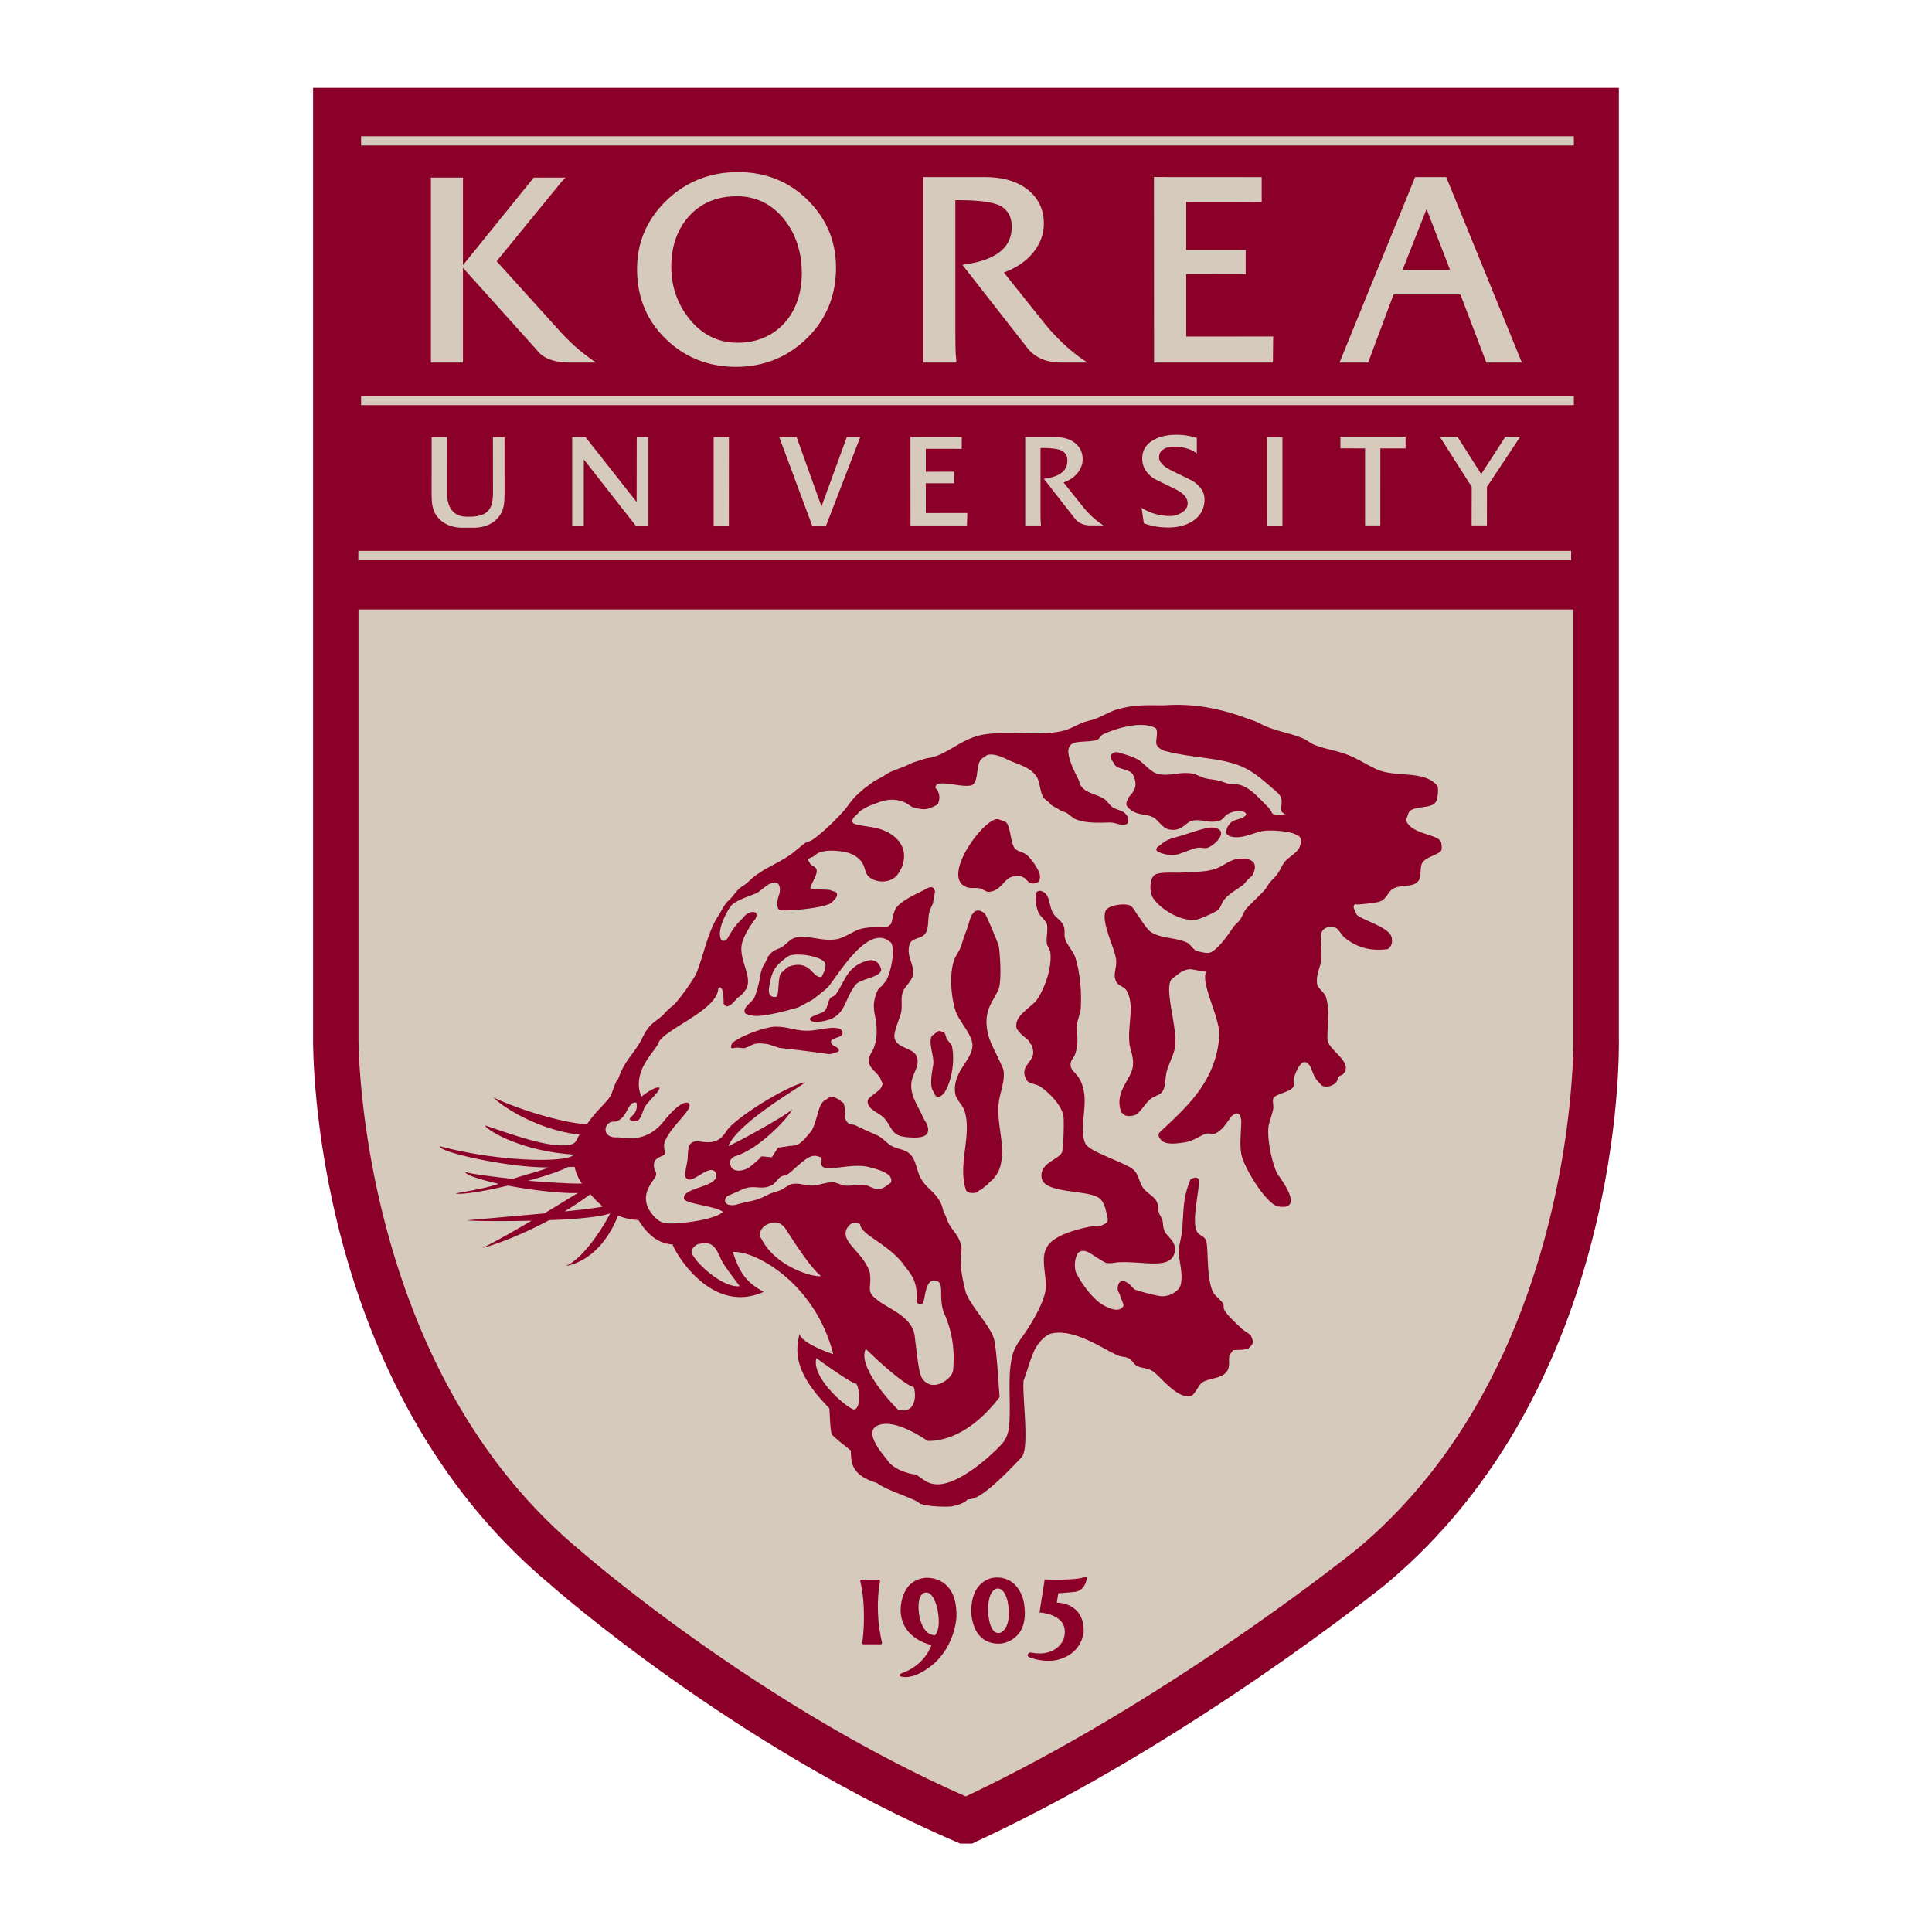 <svg xmlns="http://www.w3.org/2000/svg" width="1000" height="1000"><path fill="rgba(255,255,255,0)" d="M0 0h1000v1000H0z"/><path d="M837.924 537.233V45.455H162.051V537.48c-.061 7.192-.483 180.077 122.629 282.567l-.274-.22c3.866 3.434 95.944 84.163 210.35 133.453l2.254.956h6.164l2.339-1.122c110.141-51.078 210.563-132.152 211.59-132.953 123.25-102.639 120.973-275.595 120.821-282.928z" fill="#8b0029"/><path d="M186.899 70.52v4.792h627.729V70.52H186.899zm0 134.386v4.806h627.729v-4.806H186.899zm-1.426 80.233v4.792h627.749v-4.792H185.473zm118.419-100.776c-3.352-2.555-6.539-4.951-13.413-12.163l-33.423-36.992 33.741-41.274 1.926-2.021h-16.455l-36.641 45.329V91.913H223.04v95.741h16.587v-49.037l38.266 42.599c3.153 4.235 8.875 6.435 16.86 6.435h13.677l-3.271-2.332c.041.02-1.267-.956-1.267-.956zm78.499-95.278c-14.586-.084-27.144 4.826-37.316 14.583-10.152 9.757-15.329 21.744-15.329 35.61 0 14.603 5.1 26.884 15.184 36.461 9.794 9.398 21.919 14.15 36.09 14.15 14.153 0 26.448-4.917 36.515-14.667 10.034-9.73 15.184-22.065 15.184-36.661 0-13.359-4.745-24.951-14.082-34.43-9.672-9.895-21.903-14.951-36.245-15.046m-.693 88.313c-9.963 0-18.408-4.17-24.947-12.423-6.151-7.644-9.283-16.718-9.283-26.979 0-10.578 3.129-19.422 9.297-26.222 6.168-6.752 14.447-10.182 24.653-10.182 10.007 0 18.317 4.126 24.731 12.278 5.867 7.54 8.851 16.823 8.851 27.546 0 10.419-3.015 19.098-8.979 25.792-6.154 6.742-14.37 10.189-24.322 10.189zm232.287-35.525 30.777.017v-12.541l-30.777.014v-24.816c6.718-.159 37.658-.01 38.013-.01l1.051.01V91.673l-55.782-.037V92.7l.071 94.95h61.507l.152-13.491-45.008.037-.003-32.325zM747.858 91.64h-15.377l-39.145 96.015h14.816l13.167-35.225h34.589l13.423 35.225h18.378L748.554 91.64h-.696m2.7 48.087h-24.599l12.433-31.531 12.166 31.531zm-211.043 26.238-19.932-24.917c3.295-1.203 9.057-3.778 13.461-8.385 4.816-5.005 7.246-10.733 7.246-16.985 0-7.029-2.663-12.815-7.945-17.202-5.492-4.522-13.075-6.816-22.609-6.816h-31.875v95.995h17.11v-1.477c-.449-3.217-.473-8.161-.473-19.564V103.62c15.657-.152 21.886 1.828 24.316 3.545 3.271 2.335 4.883 5.694 4.853 10.301-.061 10.595-7.83 16.928-23.741 19.324l-1.811.253 33.65 43.075c3.984 5.019 9.814 7.533 17.35 7.533h13.707l-2.825-1.936c-6.83-4.67-14.322-11.865-20.48-19.75zm-60.317 84.18h14.687v-5.982l-14.687.014v-11.832c3.194-.081 17.938 0 18.117 0h.48v-6.127l-26.553-.024v.51l.037 45.255h29.212l.179-6.445-21.47.027-.003-15.397zm-218.549-23.903h-5.509l.041 28.195c0 8.415-1.943 12.994-12.295 12.994h-1.203c-6.877 0-10.351-4.397-10.351-12.994l.041-28.195h-7.945l-.03 28.219c0 3.427.135 5.762.422 7.188.48 2.558 1.538 4.792 3.197 6.59 2.987 3.244 7.263 4.921 12.707 4.921h5.137c5.424 0 9.733-1.676 12.7-4.921 1.636-1.798 2.693-4.032 3.183-6.6.291-1.416.409-3.751.409-7.178l-.014-28.219h-.49zm68.938 0-.01.497-.054 33.109-26.478-33.606h-6.874v45.813h5.982l.024-34.258 26.843 34.241 6.604.017v-45.813h-6.036zm39.798-.001v45.813h7.874l.027-45.813h-7.905zm286.511 45.812h7.891V226.24h-7.949v35.762l.057 10.051m-217.58-45.812-13.109 35.907-12.876-35.907h-9.003l17.07 45.85 7.171-.01 17.695-45.84h-6.948zm178.823 22.602c-.034-.034-6.157-3.042-6.157-3.042l-5.259-2.575c-3.856-2.024-5.796-4.224-5.796-6.549 0-1.95.889-3.376 2.697-4.366 1.369-.808 3.366-1.196 5.799-1.112 4.008.115 8.107 1.311 10.247 2.971l.794.635v-8.128l-.331-.105a34.86 34.86 0 0 0-10.314-1.524c-4.735 0-8.739.936-11.896 2.788-3.799 2.163-5.715 5.387-5.715 9.55 0 4.235 2.129 7.773 6.333 10.48.024.027 2.254 1.122 2.254 1.122l9.138 4.481c3.846 2.031 5.796 4.38 5.796 7.036 0 1.997-1.017 3.599-3.156 4.856a11.24 11.24 0 0 1-6.063 1.713c-4.931-.047-9.571-1.271-13.755-3.694l-.889-.537 1.179 8.013.304.095c3.667 1.369 7.874 2.082 12.362 2.082 5.569 0 10.389-1.453 13.846-4.194 3.271-2.629 4.894-6.144 4.894-10.392.007-3.731-2.119-6.931-6.313-9.605zm76.664-22.774v.493l-.024 5.502 12.785.044v39.834h7.878l.024-39.834h13.065v-6.039h-33.727zm85.346.057-12.477 19.277-12.295-19.334h-9.118l16.499 25.914-.057 19.959h7.922l.034-19.949 17.168-25.867h-7.675zm-219.14 35.495-9.51-11.889c1.612-.578 4.346-1.791 6.428-3.971 2.288-2.406 3.447-5.14 3.447-8.114 0-3.349-1.25-6.093-3.799-8.205-2.619-2.16-6.242-3.224-10.75-3.224h-15.181v45.742h8.131v-.727c-.21-1.528-.21-3.751-.21-9.307v-30.034c7.432-.068 10.409.875 11.568 1.707 1.578 1.105 2.349 2.707 2.325 4.894-.024 5.059-3.731 8.087-11.311 9.223l-.852.115 16.022 20.517c1.893 2.376 4.65 3.606 8.226 3.606h6.59l-1.389-.956c-3.251-2.193-6.8-5.644-9.736-9.375zM814.39 537.48v1.061c0 14.515-2.592 172.182-112.223 263.442-.889.696-96.519 77.891-202.277 127.83-108.992-47.962-199.026-126.802-199.935-127.6l-.264-.23C186.857 708.057 185.556 543.779 185.556 537.75V315.46h628.837l-.003 222.02z" fill="#d6cabc"/><g fill="#8b0029"><path d="M447.075 851.094h8.635c1.196 0 .754-1.085.754-1.085-3.518-15.515-1.683-27.692-1.007-31.304 0 0 .338-1.065-.899-1.065h-8.53c-1.163 0-.723.892-.723.892 2.893 11.93 1.771 27.039 1.017 31.409 0-.003-.534 1.152.754 1.152zm31.994-34.424c-13.748 1.332-12.9 17.445-12.9 17.445.841 14.583 15.961 17.34 15.961 17.34-4.13 11.183-15.174 14.515-15.174 14.515-2.599 1-.696 1.751-.696 1.751 3.302 1.098 8.104-.841 8.104-.841 20.189-9.044 20.713-30.206 20.713-30.206.429-21.585-16.009-20.003-16.009-20.003m4.914 29.669c-6.58.199-8.161-10.051-8.161-10.051-1.69-11.244 2.68-11.889 2.68-11.889 4.62-1.446 6.641 8.124 6.641 8.124 2.247 11.031-1.159 13.815-1.159 13.815zm46.022-16.617s-1.811-13.366-14.363-13.231c0 0-12.399-.314-12.964 16.877 0 0-.473 18.145 15.198 17.36 0 0 15.353-.956 12.129-21.007m-11.919 15.258c-5.934 2.173-6.59-9.942-6.59-9.942-.632-11.582 4.089-12.724 4.089-12.724 4.768-1.196 6.1 7.327 6.1 7.327 2.149 13.167-3.599 15.34-3.599 15.34zm15.61 10.389c13.251 2.619 16.756-6.766 16.756-6.766 4.228-13.319-12.41-13.964-12.41-13.964l2.677-17.141s16.698.791 21.162-1.423c0 0 1.041-.706.456 1.808 0 0-.923 5.688-6.37 6.114l-8.202.686-.781 4.829s14.197-.308 13.93 15.029c0 0-.527 11.849-14.387 14.768 0 0-6.495 1.423-13.974-1.622 0 0-1.142-.551-.537-1.463 0 0 .534-1.088 1.68-.855zm-48.871-321.08c1.058-1.271 2.406-.375 3.538 0 1.068.301 1.098 2.386 1.717 3.457.328.75 2.399 2.849 2.599 3.491 1.68 7.712 0 17.82-3.467 23.677-.983 1.798-2.579 2.744-3.701 2.805-1.457.125-1.926-2.011-2.443-2.805-2.22-3.099-.544-10.487 0-13.94.578-4.441-2.893-11.595-.679-14.829.003.003 2.396-1.855 2.437-1.855zm-104.873 8.138c1.876-.561 4.569.372 5.708 0l2.518-1.031c2.91-1.872 5.803-1.338 8.76-1.031 1.477.166 5.847 2.058 7.303 2.112 2.335.27 13.359 1.467 25.1 3.15-.105-.041 6.255-.831 4.65-2.599 1.007 1.146-.176-.956-2.579-1.788l-.818-.875c.095-.091-2.031-1.774 1.754-3.035-1.436.419 2.484-.578 3.248-1.402 1.521-1.636-.71-3.386-.71-3.386-5.546-1.872-11.778 1.686-20.111.811-4.106-.335-9.926-2.683-15.708-1.737-6.299 1.122-15.559 4.67-19.969 8.104-.003.003-2.102 3.674.855 2.707zm70.175-45.437c5.671-.338 5.924 5.536 6.056 4.934-.645 4.191-10.946 4.566-13.386 7.837-7.202 9.371-4.214 18.334-21.22 19.29 0 0-3.42-.791-2.099-2.193 1.068-1.132 5.191-2.22 6.708-3.153 2.203-1.264 2.021-4.809 3.471-6.989.304-.541 2.22-1.217 2.693-1.683 4.768-6.458 5.309-12.994 13.738-16.827.338-.21 3.41-1.092 4.039-1.217z"/><path d="M504.601 471.762c1.94-1.095 3.856 0 5.13 1.149.737.524 6.975 15.444 7.256 16.931.794 5.424 1.406 17.935-.071 21.946-2.092 5.593-7.269 9.909-6.147 19.831.608 5.843 3.18 10.382 5.644 15.454.291.841 2.852 5.799 2.981 6.837.956 5.34-1.963 12.23-2.406 16.553-1.308 10.767 3.004 20.544 1.274 30.814-.727 4.417-2.149 6.651-4.572 9.381l-1.94 1.646c-.537 1.075-1.497 1.43-2.477 2.18l-1.183 1.206c-1.822.426-1.997 1.497-2.744 1.582-4.61 1.027-5.549-1.673-5.259-1.041-4.67-13.167 3.156-28.547-.845-41.26-.923-2.92-4.37-5.833-4.833-8.949-1.595-11.389 9.067-17.394 8.915-25.066 0-5.455-7.185-12.562-8.81-17.938-2.034-6.306-3.379-18.398-.608-26.262.649-1.93 3.119-5.154 3.802-7.699 1.308-4.917 3.329-8.966 4.032-12.241.243-.99.872-2.43 1.399-3.386.189-.311 1.136-1.484 1.463-1.669zm135.967-27.188c7.688-.899 11.146 2.139 7.546 8.699l-1.507 1.426c-.618.223-2.663 2.903-3.085 3.278-3.731 2.748-7.232 4.437-10.064 7.911-.98 1.163-1.774 4.133-2.977 5.147-1.926 1.386-9.29 4.63-11.159 4.968-9.324 1.49-21.99-7.807-23.383-13.183-1.203-4.603 0-9.084 2.001-10.138 3.14-1.595 11.426-.771 14.255-1.058 7.185-.534 11.707-.139 17.202-2.041 3.342-1.088 7.151-4.549 11.173-5.008zm-39.706-3.109s4.37 1.825 8.283.882c2.768-.693 7.898-3.042 10.483-3.505 1.565-.362 3.761.422 5.282 0 4.255-1.294 12.085-9.615 2.71-10.503-3.413-.321-13.552 3.508-16.722 4.39-3.167.808-5.14 1.332-7.769 2.71-.703.412-4.333 3.39-3.903 2.879-.003-.007-2.396 2.001 1.636 3.146zm-67.025 15.741c-2.734-.379-2.734-4.978-9.628-3.491-4.812 1.01-6.124 8.08-13.133 7.891l-3.481-1.7c-3.038-.73-5.231.328-7.898-.983-12.335-5.765 9.557-35.356 16.641-34.961.372 0 4.018 1.332 4.464 1.727 2.193 1.913 2.193 10.172 4.265 13.153 1.575 2.102 4.055 1.93 6.181 3.505 2.234 1.686 6.448 7.513 6.965 10.547-.007 0 1.139 5.056-4.376 4.312zM647.74 696.293c.139-.179.139-.179 0 0zm0 0-.034.034c.034 0 .034 0 .034-.034zm98.235-260.198c0 .047.01.105.01.172 0 .01.047.024.047.044-.044-.101-.044-.162-.057-.216zm-110.506-8.334.213-.446-.213.446zm-53.244 149.462c-.01 0-.115 0-.152-.034.152.105.186.105.152.034zM480.755 459.39c-4.779 2.673-15.198 6.769-17.374 11.402-1.213 2.43-1.213 4.539-2.19 7.452-.135.314-1.423.831-1.825 1.717-5.083 0-9.564-.321-13.967.858-3.447.98-8.412 4.63-12.247 5.296-7.773 1.342-13.717-2.119-21.007-.892-3.248.571-5.333 3.937-7.999 5.286-2.281 1.092-3.207 1.092-4.988 2.717l-1.612 1.865a26.42 26.42 0 0 1-1.561 3.309c-1.582 2.383-2.22 4.809-2.599 7.374-.385 2.491-1.832 8.466-3.133 10.939-.632 1.193-3.92 3.876-4.393 4.978-.25.75-.99 1.484 0 2.606-1.139-1.237-.909 1.213 5.4 1.551 6.935.142 22.038-4.481 22.038-4.481l7.249-3.907c1.402-1.081 7.026-5.34 8.266-6.82 5.282-6.549 19.408-30.419 30.399-24.174l1.98 1.413c2.622 4.414-.689 17.006-2.656 19.892l-2.484 2.964c-1.963.635-3.336 5.708-3.626 8.087-.463 3.761.629 7.171.909 9.273.568 4.532 1.041 10.257-1.761 15.857-.605 1.081-2.19 3.028-1.767 6.063.531 3.437 5.404 5.951 6.107 8.8.422 1.426 1.676 1.649 0 4.387-.929 1.47-4.941 3.971-6.107 5.248-1.585 1.612-.199 4.137.845 5.127 3.028 2.734 5.532 3.085 7.884 6.228 3.352 4.299 3.16 8.04 10.541 8.756 5.792.534 13.978.865 10.52-7.036l-1.74-2.947c-2.061-5.147-5.667-9.73-6.151-15.373-.679-7.178 5.093-10.821 2.666-16.617-1.943-4.451-10.683-3.951-11.409-9.736-.368-3.224 2.91-10.064 3.528-13.143.673-4.207-.449-6.874.912-10.487.872-2.579 4.704-5.478 5.123-8.699.821-5.782-3.643-9.429-1.703-15.755.963-3.261 6.063-2.889 7.938-5.296 2.426-3.244 1.092-7.722 2.572-12.278.145-.527 1.399-3.251 1.653-3.724-.145-.199 1.004-5.863 1.004-5.863-.76-3.552-2.971-2.099-3.234-2.217m-55.458 46.215c-4.9 1.122-5.34-9.334-17.141-5.259-.608.23-3.92 3.268-4.201 3.748-1.372 3.119-.632 11.078-2.193 11.838 0 0-4.579 1.132-3.684-4.664 1.413-9.209 3.183-10.923 7.834-14.802.632-.507 2.376-1.815 3.271-2.014 5.563-1.261 15.823.858 17.668 3.684 1.585 2.345-1.767 7.536-1.555 7.469z"/><path d="M745.988 436.267c-.818-4.275-12.443-3.971-17.127-9.679-1.757-2.285-.456-3.538 0-5.245 1.332-4.988 11.953-2.031 14.441-6.472 1.007-1.862 1.345-7.35.676-8.101-6.647-8.175-20.703-4.282-30.635-8.246-4.768-1.963-10.727-5.934-15.752-7.824-6.32-2.416-11.196-2.768-17.502-5.272-1.44-.622-4.241-2.68-5.749-3.295-7.026-2.819-12.599-3.383-19.584-6.37-.841-.304-2.967-1.517-3.89-1.903-2.795-1.196-3.684-1.369-6.661-2.464-10.818-3.92-24.61-7.388-40.301-6.391-6.871.365-14.782-.906-25.38 2.112-3.667.923-8.787 4.093-12.224 5.174-2.43.727-4.508 1.146-6.708 2.102-3.045 1.24-5.749 3.021-9.929 4.011-12.034 2.693-28.09-.26-40.29 1.767-10.574 1.7-16.688 8.374-25.383 11.382-2.656.875-3.751.595-6.367 1.551-1.521.52-5.123 1.473-6.337 2.163-3.63 1.865-5.995 2.43-10.084 4.147-2.051.923-4.491 2.802-6.475 3.721-2.944 1.46-3.113 1.865-5.546 3.636l-1.98 1.436s-4.278 3.738-4.796 4.4c-1.7 1.781-3.336 4.235-4.802 6.09-4.451 5.188-11.135 11.693-16.671 15.708-2.014 1.46-3.43 1.149-5.201 2.697-2.095 1.588-3.937 3.288-5.931 4.806-4.589 3.292-9.175 5.468-14.231 8.246l-3.248 2.163c-4.282 2.815-4.106 3.947-8.547 6.749-2.889 1.98-4.153 4.944-6.823 7.215-1.757 1.365-3.775 5.64-4.954 7.465-5.502 8.06-7.567 19.926-11.487 29.912-1.176 2.839-10.733 16.617-13.109 17.492l-1.757 1.673c-1.362 1.146-1.362 1.484-2.602 2.7-2.825 2.514-5.678 3.951-7.857 7.026-1.781 2.379-2.825 5.184-4.451 7.824-2.504 4.116-6.624 8.668-8.709 13.16-.848 1.656-1.457 3.315-2.051 4.907-.22.23-.379.514-.443.514-1.068 1.365-2.92 7.009-2.92 7.009-1.94 4.508-6.563 7.046-12.677 15.762-7.141.51-31.764-5.735-48.509-13.673 3.748 4.174 22.538 16.816 44.549 19.223-1.46 2.153-1.585 4.346-4.224 5.039-8.807 2.173-24.099-2.646-44.674-9.831 1.193 2.873 19.304 13.498 46.046 15.123-3.961 4.647-40.696 3.491-69.432-4.333-1.092 3.004 35.921 11.237 56.238 10.956-3.481 1.784-12.616 3.856-18.499 5.975-9.25-1.031-22.183-2.639-24.694-3.589.585 1.872 9.743 4.366 17.33 6.124-7.29 2.606-18.094 4.116-22.291 4.998 3.062.771 14.779-1.098 27.093-4.066 10.791 2.068 27.306 4.221 36.39 3.809-2.281 1.132-10.825 6.637-17.573 10.588l-40.071 3.576c2.264.345 17.398.585 33.535.179-9.851 5.769-20.361 11.784-25.417 14.093 7.486-1.92 20.845-7.026 34.501-14.363 13.548-.48 26.249-1.592 31.537-3.481-1.811 3.951-12.761 22.845-22.957 27.229 4.4-.727 18.547-4.708 27.1-26.127 3.038 1.311 6.495 2.078 10.527 2.325 2.254 3.403 7.59 12.116 17.702 12.622 2.061 5.863 20.811 36.445 47.154 24.528-7.607-4.14-12.207-8.428-15.958-20.639 11.683-.727 42.626 16.245 51.943 52.92-7.327-2.464-16.492-6.702-17.465-10.382-2.011 8.493-3.329 19.432 15.434 38.337.358 4.042.291 8.891 1.152 13.461 3.099 3.234 6.678 5.644 9.993 8.459.233 5.319-.514 12.629 13.467 16.722 4.755 3.927 20.017 8.128 22.247 10.747 4.556 1.467 11.318 1.747 16.242 1.467 0 0 6.631-1.122 8.401-3.66 3.309-.186 7.8-.291 28.084-21.896 4.255-5.083 0-33.021 1.017-39.8 1.984-4.927 2.876-9.473 5.586-15.539 0 0 2.744-5.985 7.925-8.388.348-.166.652-.166 1.085-.28 11.683-2.639 26.887 8.297 34.082 11.358 2.619 1.071 3.998.49 6.1 1.774 1.041.534 2.487 2.92 3.548 3.528 2.572 1.436 5.049 1.041 7.925 2.568 4.184 2.335 12.69 14.63 20.098 13.207 2.291-.551 4.113-5.809 6.1-7.08 3.457-2.119 8.293-1.92 11.379-4.322 3.528-2.785 2.078-5.904 2.619-9.676 0-.176 1.632-1.94 1.788-2.69 1.717-.166 5.525-.01 7.911-.771.304-.115 1.308-1.288 1.717-1.734 1.507-1.575.409-3.248 0-4.535-.527-1.402-4.103-3.055-5.221-4.275-2.629-2.616-7.127-6.428-8.81-9.608-.794-1.615.213-1.947-.899-3.596-1.156-1.822-4.218-3.714-5.154-6.053-3.38-7.513-2.034-24.275-3.518-26.607-1.389-2.254-3.106-1.96-4.474-4.069-2.91-4.613.679-19.479.933-25.37.26-4.718-4.37-1.774-4.37-1.774-3.832 9.446-3.423 13.63-4.37 27.144-.142 1.196-1.764 8.415-1.764 9.686-.061 4.725 2.71 12.731.841 18.374-.618 1.849-4.417 5.397-9.615 5.259-1.963 0-11.767-2.545-13.988-3.491-.429-.223-2.511-2.599-2.677-2.68-4.86-3.856-5.89-.23-6.1 1.697-.152 2.034.666 2.42 1.065 3.542.176 1.122 2.149 5.329 1.95 5.667-.071.422-1.774 5.025-10.879-.338-6.86-4.164-13.636-15.586-13.998-17.55-.946-4.407.406-7.712 1.247-9.223 3.423-3.096 7.502 1.2 10.916 3.048.865.456 2.967 1.94 4.018 2.139 2.011.338 5.238-.372 5.681-.372 13.298-.781 27.063 4.042 29.422-4.887 1.473-5.596-4.042-8.614-5.012-10.923-1.25-2.856-.608-3.015-1.321-6.157-.118-.243-1.027-2.278-1.24-2.524-1.355-2.339-.375-4.37-1.73-6.985-1.389-2.849-5.326-4.579-6.965-7.023-2.264-3.234-2.264-7.276-5.306-9.648-4.485-3.667-22.423-9.01-24.512-13.183-3.413-6.61.791-18.78-.865-27.083-.899-4.873-2.477-7.526-5.455-10.527-1.146-1.169-1.693-2.92-1.274-4.501.771-2.906 2.315-2.112 3.2-8.648.561-3.576-.328-7.617 0-11.355.024-.608 1.73-6.333 1.835-7.009.794-9.77-.48-19.993-2.639-27.066-1.031-3.45-4.221-6.424-5.282-9.692-.919-2.741.189-4.316-.919-7.039-.865-2.406-3.927-4.082-5.144-6.053-2.383-3.481-1.68-9.409-5.316-11.419-2.663-1.48-3.606.585-3.447 0-.889 3.207-.703 6.337.862 10.487.635 1.791 3.917 4.383 4.441 6.154.676 3.234-.524 7.154 0 10.52l1.683 3.528c1.342 8.783-3.437 20.439-6.989 25.333-2.501 3.248-10.024 7.408-10.483 12.257-.385 3.038.852 3.136 1.626 4.407 1.129 1.612 4.741 3.707 5.302 5.235.399 1.146.841.916 1.298 2.045l.453 2.383c.608 6.124-7.384 7.516-3.505 14.86 1.098 2.119 4.86 2.119 6.965 3.461 3.974 2.524 11.534 9.615 12.247 15.694.328 2.673-.01 16.766-.794 18.449-1.825 3.903-11.663 5.421-10.541 13.146 1.24 8.425 23.464 6.039 29.706 10.473 2.967 2.068 3.576 6.573 4.474 10.595.504 2.176-1.673 2.91-2.639 3.407-2.349 1.365-4.032.314-7.012.946-7.219 1.47-18.766 4.711-21.791 10.527-3.809 6.685.676 15.88-.936 23.555-1.588 6.979-6.823 15.448-10.585 21.091-2.325 3.413-5.269 6.8-6.37 11.615-2.582 10.331-.784 22.528-1.531 34.657l-.142.095s.446 6.286-3.785 10.868c-4.816 5.282-21.477 20.868-33.298 20.868-4.387-.142-6.181-1.588-10.96-5.049-3.025-.257-9.956-1.94-13.957-6.11-1.257-2.234-14.316-15.468-6.11-19.246 7.722-3.548 20.213 4.184 25.998 7.928 2.349 0 19.239.841 37.181-22.673-.841-12.318-1.859-28.094-3.2-30.963-1.869-6.029-12.058-16.698-14.241-23.079-1.348-5.188-3.778-15.353-2.207-22.399-.683-7.864-5.651-9.594-7.712-15.965-.564-1.612-1.237-2.862-1.595-3.356-.618-2.298-1.048-4.356-2.46-6.455-3.113-4.768-6.154-5.799-9.006-10.453-2.974-4.836-2.443-10.865-7.023-14.018-2.524-1.683-5.907-1.845-8.729-3.481-2.051-1.227-4.64-4.191-7.009-5.248l-6.33-2.829-5.059-2.403c-1.227-.716-2.467-.095-3.501-.936-3.38-2.876-.946-5.455-2.622-10.433-.162-.625-1.48-.642-1.788-1.764-1.399-.375-3.856-2.606-5.755-1.277-2.612 1.93-3.356 1.369-4.978 5.38-.94 2.639-2.724 10.405-4.505 12.305-1.568 1.879-3.565 4.485-6.049 6.228-2.325 1.213-4.36 1.071-4.36 1.071l-6.549.956-3.258 5.015s-3.565-.48-5.451-.48c-.534 1.213-4.853 4.532-6.208 5.701-5.549 3.251-8.952.96-9.321-.23-.28-1.041-2.031-3.241 1.713-5.468 12.835-3.603 28.574-20.784 29.895-24.505-1.636 2.501-28.202 17.178-33.116 19.152 5.282-12.528 37.83-30.862 39.811-33.035-8.33 1.267-36.059 18.019-40.878 25.427-4.61 7.465-10.037 5.387-15.144 5.164-4.968-.166-4.559 5.177-4.785 8.449-.064 3.2-2.535 9.699-.443 10.865 3.403 2.92 12.355-8.949 15.208-2.568 1.561 7.127-16.86 6.8-16.701 12.562-.882 3.035 17.009 4.076 20.284 7.31-5.732 4.197-19.811 5.553-23.994 5.765-2.612.21-4.968.105-6.31-.105-2.325-.412-5.377-2.535-8.057-6.908-5.093-9.25 3.511-15.62 3.646-17.992.21-2.477-.967-1.159-1.122-5.049-.145-3.876 4.214-4.532 5.323-5.35 1.24-.865-.321-1.943-.027-5.705 2.271-8.516 16.157-18.334 12.606-21.064-3.231-1.707-9.966 5.725-12.578 9.101-9.55 12.318-20.683 8.449-24.454 8.604-8.428.453-6.948-8.756-1.058-8.111 6.789-1.402 6.286-10.787 11.108-9.851 1.555 6.867-6.049 7.83-2.494 9.361 4.856 1.913 5.316-4.427 6.85-7.097 1.45-2.707 8.28-8.55 7.513-10.02-1.98-.693-7.016 2.896-9.3 4.674-5.546-13.849 8.425-24.376 9.115-28.482 4.583-7.229 30.209-16.485 30.686-27.469l.703-.605s.48-.304 1.257.977h.051c.172.666.291 1.382.493 2.119.051.899-.041 1.707-.041 1.707l.115-1.068c.199 1.734.125 3.217.199 2.856v1.663c.24.977 1.531 1.487 1.744 1.585.531-.095 1.947-.534 3.265-2.051.21-.223 1.7-1.649 1.7-1.991 2.46-1.798 2.903-2.058 4.64-4.512 4.393-6.404-4.082-15.792-1.734-24.437 1.612-5.752 6.972-12.541 6.972-12.541 1.45-3.278-.845-3.251-.845-3.251-3.38-.605-5.732 3.011-5.228 2.535-4.329 4.072-5.627 6.053-8.77 11.49 0 0-2.643 2.386-3.417-.892-1.521-5.421 4.63-16.08 6.56-17.442 3.592-2.467 7.252-3.538 11.767-5.373 2.271-.953 5.637-4.599 7.898-5.204 1.108-.379 2.318-.622 3.471 0 0 0 1.707 1.244.912 5.204 0 0-1.73 4.738-1.122 6.485.368 1.176.213 2.298 2.883 2.298 6.279.115 20.331-1.345 24.447-3.552.94-.368 1.852-1.757 2.693-2.558 1.298-1.321.967-3.281 0-3.478l-2.693-.885c2.061-.304-11.852-.406-9.611-.814-2.443.409 3.292-6.489 2.619-9.757-.28-1.551-3.015-2.193-3.498-3.44-.28-.781-1.761-1.94 0-2.639l2.014-.858c.679-.49 1.402-1.311 2.356-1.751 4.393-2.041 12.305-1.041 15.762 0 .375.189 6.022 1.751 7.898 7.019.493 1.48.882 3.113 1.74 4.41 2.639 3.613 10.355 4.917 14.88.618.899-.831 1.997-2.879 2.67-4.082 4.488-10.324-2.166-17.344-10.574-20.203-3.383-1.21-8.875-1.541-13.116-2.639-2.998-.841-1.2-3.356-.341-4.109l1.281-1.136c1.663-2.464 6.864-4.657 8.763-5.242 4.64-1.757 9.196-3.498 15.745-.831.977.331 3.535 2.339 4.278 2.548 4.978 1.244 6.854 1.612 11.463-.791 1.845-.899 1.571-1.139 1.74-1.7 1.636-4.694-1.612-7.807-1.517-7.303-.977-6.316 17.039 1.48 19.844-2.497 2.639-3.596.923-10.473 4.407-13.096.395-.226 2.454-1.68 2.619-1.734 3.352-.706 6.286.686 8.949 1.734l2.852 1.355c5.681 2.339 10.598 3.603 13.67 8.256 1.926 3.045 1.565 7.459 3.447 10.561.808 1.311 2.677 2.163 3.636 3.498.804.956 2.359 1.602 3.41 2.193 1.615 1.017 2.244 1.426 4.336 2.095 1.555.629 3.802 2.964 5.282 3.572 5.34 2.173 11.744 1.869 17.516 1.727 3.434-.132 5.468 1.872 8.716.899 1.673-.568 1.196-3.528.152-4.782-2.092-2.65-3.68-2.018-7.141-3.988-1.352-.831-3.062-3.525-4.39-4.329-3.998-2.602-9.79-2.971-12.21-7.033-.328-.639-.784-1.811-.852-2.555l-.983-1.859c-4.839-9.817-6.38-15.637-1.73-17.486 2.896-1.095 9.233-.477 12.339-1.747.703-.379 2.034-2.345 2.582-2.639 6.952-3.302 20.017-7.154 27.178-3.484 2.163 1.017 0 6.587.804 8.739.456.95 2.058 2.582 3.893 3.119 15.025 4.042 30.044 3.376 41.071 8.587 6.577 3.102 11.615 7.955 17.54 13.085 5.083 4.525-.95 9.642 4.289 11.173-3.576.473-6.614.869-7.232-.997-.176-.463-1.25-2.095-1.754-2.575-3.94-3.734-8.52-9.507-13.964-11.362-2.829-1.038-4.069-.149-7.06-.929l-3.528-1.19c-3.795-1.065-4.079-.7-7.797-1.463-1.659-.331-5.421-2.359-7.056-2.538-7.432-1.108-11.605 1.879-18.405 0-3.129-.923-7.171-5.901-9.709-7.232-3.143-1.788-6.043-2.41-9.571-3.545-1.423-.382-2.149-.382-3.214.162-1.94 1.139-1.298 2.866-.294 4.299.585.771 1.075 2.089 1.754 2.508 2.474 1.781 7.408 1.781 8.763 4.373 3.87 7.648-1.808 10.307-2.629 12.585-.409 1.382-1.48 2.47 0 4.329.821.98 2.562 2.203 3.552 2.575 3.538 1.541 6.343.95 9.652 2.666 2.349 1.244 4.826 5.495 7.864 6.168 7.012 1.504 8.682-3.67 12.234-4.444 5.069-1.122 8.202 1.551 14.022 0 1.926-.517 3.001-2.805 4.356-3.44 3.356-1.781 6.685-2.031 8.777-.95 0 0 2.254 1.088-.899 2.666-1.811.997-3.342.997-5.221 1.943-1.271.686-2.393 2.467-2.606 2.758-.595 1.21-1.004 3.048-.967 3.17a4.542 4.542 0 0 0 1.788 1.795c6.1 2.105 12.325-1.845 17.55-2.639 3.88-.618 14.724 0 17.844 2.376 0 0 2.886.598 1.017 5.85-1.159 3.153-6.147 5.455-8.026 8.128-1.112 1.514-2.325 4.39-3.461 5.87-1.845 2.386-2.163 2.312-4.032 4.515l-1.284 1.865c-.76 2.244-9.676 9.807-11.358 12.342-1.004 1.5-1.47 3.092-2.535 4.714-1.602 2.285-2.771 2.67-3.589 4.055-2.572 3.697-7.597 11.193-11.744 13.089-1.859.774-4.464-.081-7.046-.598-1.764-.48-3.67-3.711-5.198-4.414-6.127-2.798-12.937-2.007-18.337-5.259-2.697-1.609-5.188-6.337-7.104-8.753-1.274-1.656-2.43-4.556-4.37-5.319-3.133-1.081-10.737-.081-12.224 2.639-2.886 5.502 4.65 19.648 5.282 25.461.446 4.934-1.825 7.178 0 11.328.841 2.112 4.126 2.663 5.211 4.39 4.745 7.465.608 18.019 1.73 27.996.443 3.109 2.291 6.965 1.751 11.443-.747 6.985-9.733 13.004-6.1 23.613.128.446 1.835 1.673 1.953 1.798 1.392.676 3.586.395 5.069-.034 2.91-1.017 5.738-6.857 8.8-8.739.304-.362 1.308-.855 1.849-.855.324-.612 1.156-.652 1.632-.879 1.288-.97 1.801-1.004 2.572-2.629 1.237-2.839.818-5.654 1.754-9.696.912-3.339 4.011-9.29 4.407-13.15 1.065-10.713-6.695-31.666-1.122-35.127 2.129-1.321 4.245-3.856 7.925-4.414 1.636-.389 6.914 1.237 9.196 1.179a.35.35 0 0 1-.061.081c-2.849 6.705 7.655 24.224 6.827 33.883-2.045 23.548-17.421 36.549-30.696 49.111-1.517 1.497-.233 3.19.912 4.37 2.616 2.491 9.006 1.389 12.325.869 4.802-.983 6.952-3.16 10.49-4.363 1.298-.52 2.886.297 4.336 0 3.626-.99 6.708-5.894 8.766-8.864 0 0 4.289-4.603 5.191 1.494l.091.338c0 5.694-.994 11.916 0 17.469 1.041 6.577 13.028 26.313 19.256 27.205 14.583 2.136-.338-16.222-.936-17.529-2.383-5.553-4.694-15.444-4.356-22.751.071-2.673 2.301-8.074 2.606-10.581.142-1.254-.504-4.153 0-5.164 1.146-2.339 8.871-3.099 10.541-6.171.446-.875-.21-2.464 0-3.461.362-2.112 1.896-6.016 3.528-7.837 1.044-1.308 2.548-2.045 4.37 0 1.494 1.683 1.896 5.593 4.407 8.422l2.149 2.359c2.582 1.673 6.766-.544 5.667-.291 2.71-.75 2.396-3.505 3.528-4.461.189-.155 1.707-.831 1.707-.831 6.333-6.506-7.712-12.386-7.878-18.425-.142-6.705 1.497-14.464-.818-21.876-.581-1.849-4.018-4.461-4.417-6.114-.946-4.224 1.25-8.685 1.754-11.358.98-5.593-.936-14.207.912-16.671 1.024-1.365 2.734-2.356 6.097-1.771 2.22.406 3.704 4.035 5.248 5.265 5.738 4.613 12.386 7.185 21.923 6.09 1.179-.024 2.163-1.825 2.369-2.322.608-1.747.493-3.991-.629-5.525-3.437-4.62-16.779-8.138-17.496-10.446-.524-1.717-2.639-4.011-.314-5.164-1.274.733 8.216-.274 11.639-.994 4.461-.98 4.792-5.411 7.874-6.962 4.36-2.305 10.764-.291 13.204-4.373 1.45-2.639.314-6.404 1.703-8.82 1.73-3.092 6.931-3.707 9.608-6.171.808-.737.433-3.44.247-4.299M394.034 641.031c-1.72-1.903-.27-5.63 2.903-7.202 5.847-2.764 8.266.446 9.53 1.967 5.674 8.81 13.031 20.213 18.489 24.751-5.049.49-23.88-5.259-30.922-19.517m48.168 88.55c-3.065 0-22.558-16.404-19.625-26.603 5.782 4.268 18.749 13.332 20.392 13.146 1.74 1.027 3.113 12.315-.767 13.457m22.656.061c-2.545-2.234-21.429-22.2-16.715-31.46 5.191 5.204 19.621 18.489 24.775 19.784 1.45 3.788 1.237 14.234-8.06 11.676m2.034-76.221c3.305 4.951 7.851 7.847 7.607 18.53-.314 2.606.527 3.129 2.717 2.94 1.98-.581.899-12.876 6.874-12.099 5.069.76 1.632 7.807 4.143 15.725.926 2.825 6.651 12.981 5.123 30.378-.145 4.498-8.689 10.351-13.562 6.918-4.001-2.42-4.001-5.4-6.296-23.788-.977-10.848-14.207-14.579-19.817-19.537-5.627-4.137-2.416-6.181-3.447-13.707-3.238-10.906-15.938-15.995-11.686-23.251 1.321-1.805 2.602-3.521 6.624-1.994.226 5.397 13.109 9.578 21.72 19.885m-90.226-34.4c-.331.176-.385.21.118-.041-.014 0-.068.03-.118.041l8.449-3.772c5.982-2.119 9.165 1.081 14.67-1.977 1.294-.794 2.748-2.906 3.951-3.893 1.027-.933 2.933-.828 4.16-1.693 3.052-2.055 8.729-8.587 12.649-9.29 2.254-.419 2.244.176 3.393.28 0 .223 1.68-.338 1.24 3.028-1.044 6.468 14.184-.081 24.204 2.291 6.8 1.632 13.434 3.937 11.673 8.317.24-.47-1.991 1.355-2.521 1.683-4.687 3.386-8.334-.328-10.71-.666-4.089-.49-6.992.76-11.183.247 0-.061-5.029-1.683-5.029-1.683-3.173-.166-7.753 1.494-10.186 1.683-4.603.351-6.823-1.277-10.96-.841-2.018.23-5.265 2.873-6.732 3.39-1.348.51-2.92.967-4.241 1.389-.912.22-3.18 1.47-4.235 1.947-4.17 2.058-6.654 2.058-11.821 3.417l-2.984.804c-6.418.852-5.786-3.538-3.788-4.66m-15.6 25.005c6.894-1.615 8.929.155 12.227 8.003 2.443 4.637 7.58 10.784 9.55 13.707-7.945.916-20.585-9.932-24.126-15.857-2.241-2.913 1.186-5.225 2.349-5.853m-87.728-32.859c9.074-2.535 17.09-5.154 20.443-7.09 1.217-.081 2.393-.081 3.606-.155.514 2.41 1.45 4.86 2.889 7.283.318.52.632.977.923 1.402-5.492.125-16.573-.578-27.861-1.44m18.905 15.867a175.484 175.484 0 0 0 13.336-8.929 55.414 55.414 0 0 0 6.391 6.37c-2.45.666-10.152 1.622-19.726 2.558z"/><path d="M376.667 619.02c.054-.01.105-.041.118-.041-.504.247-.449.216-.118.041z"/></g></svg>